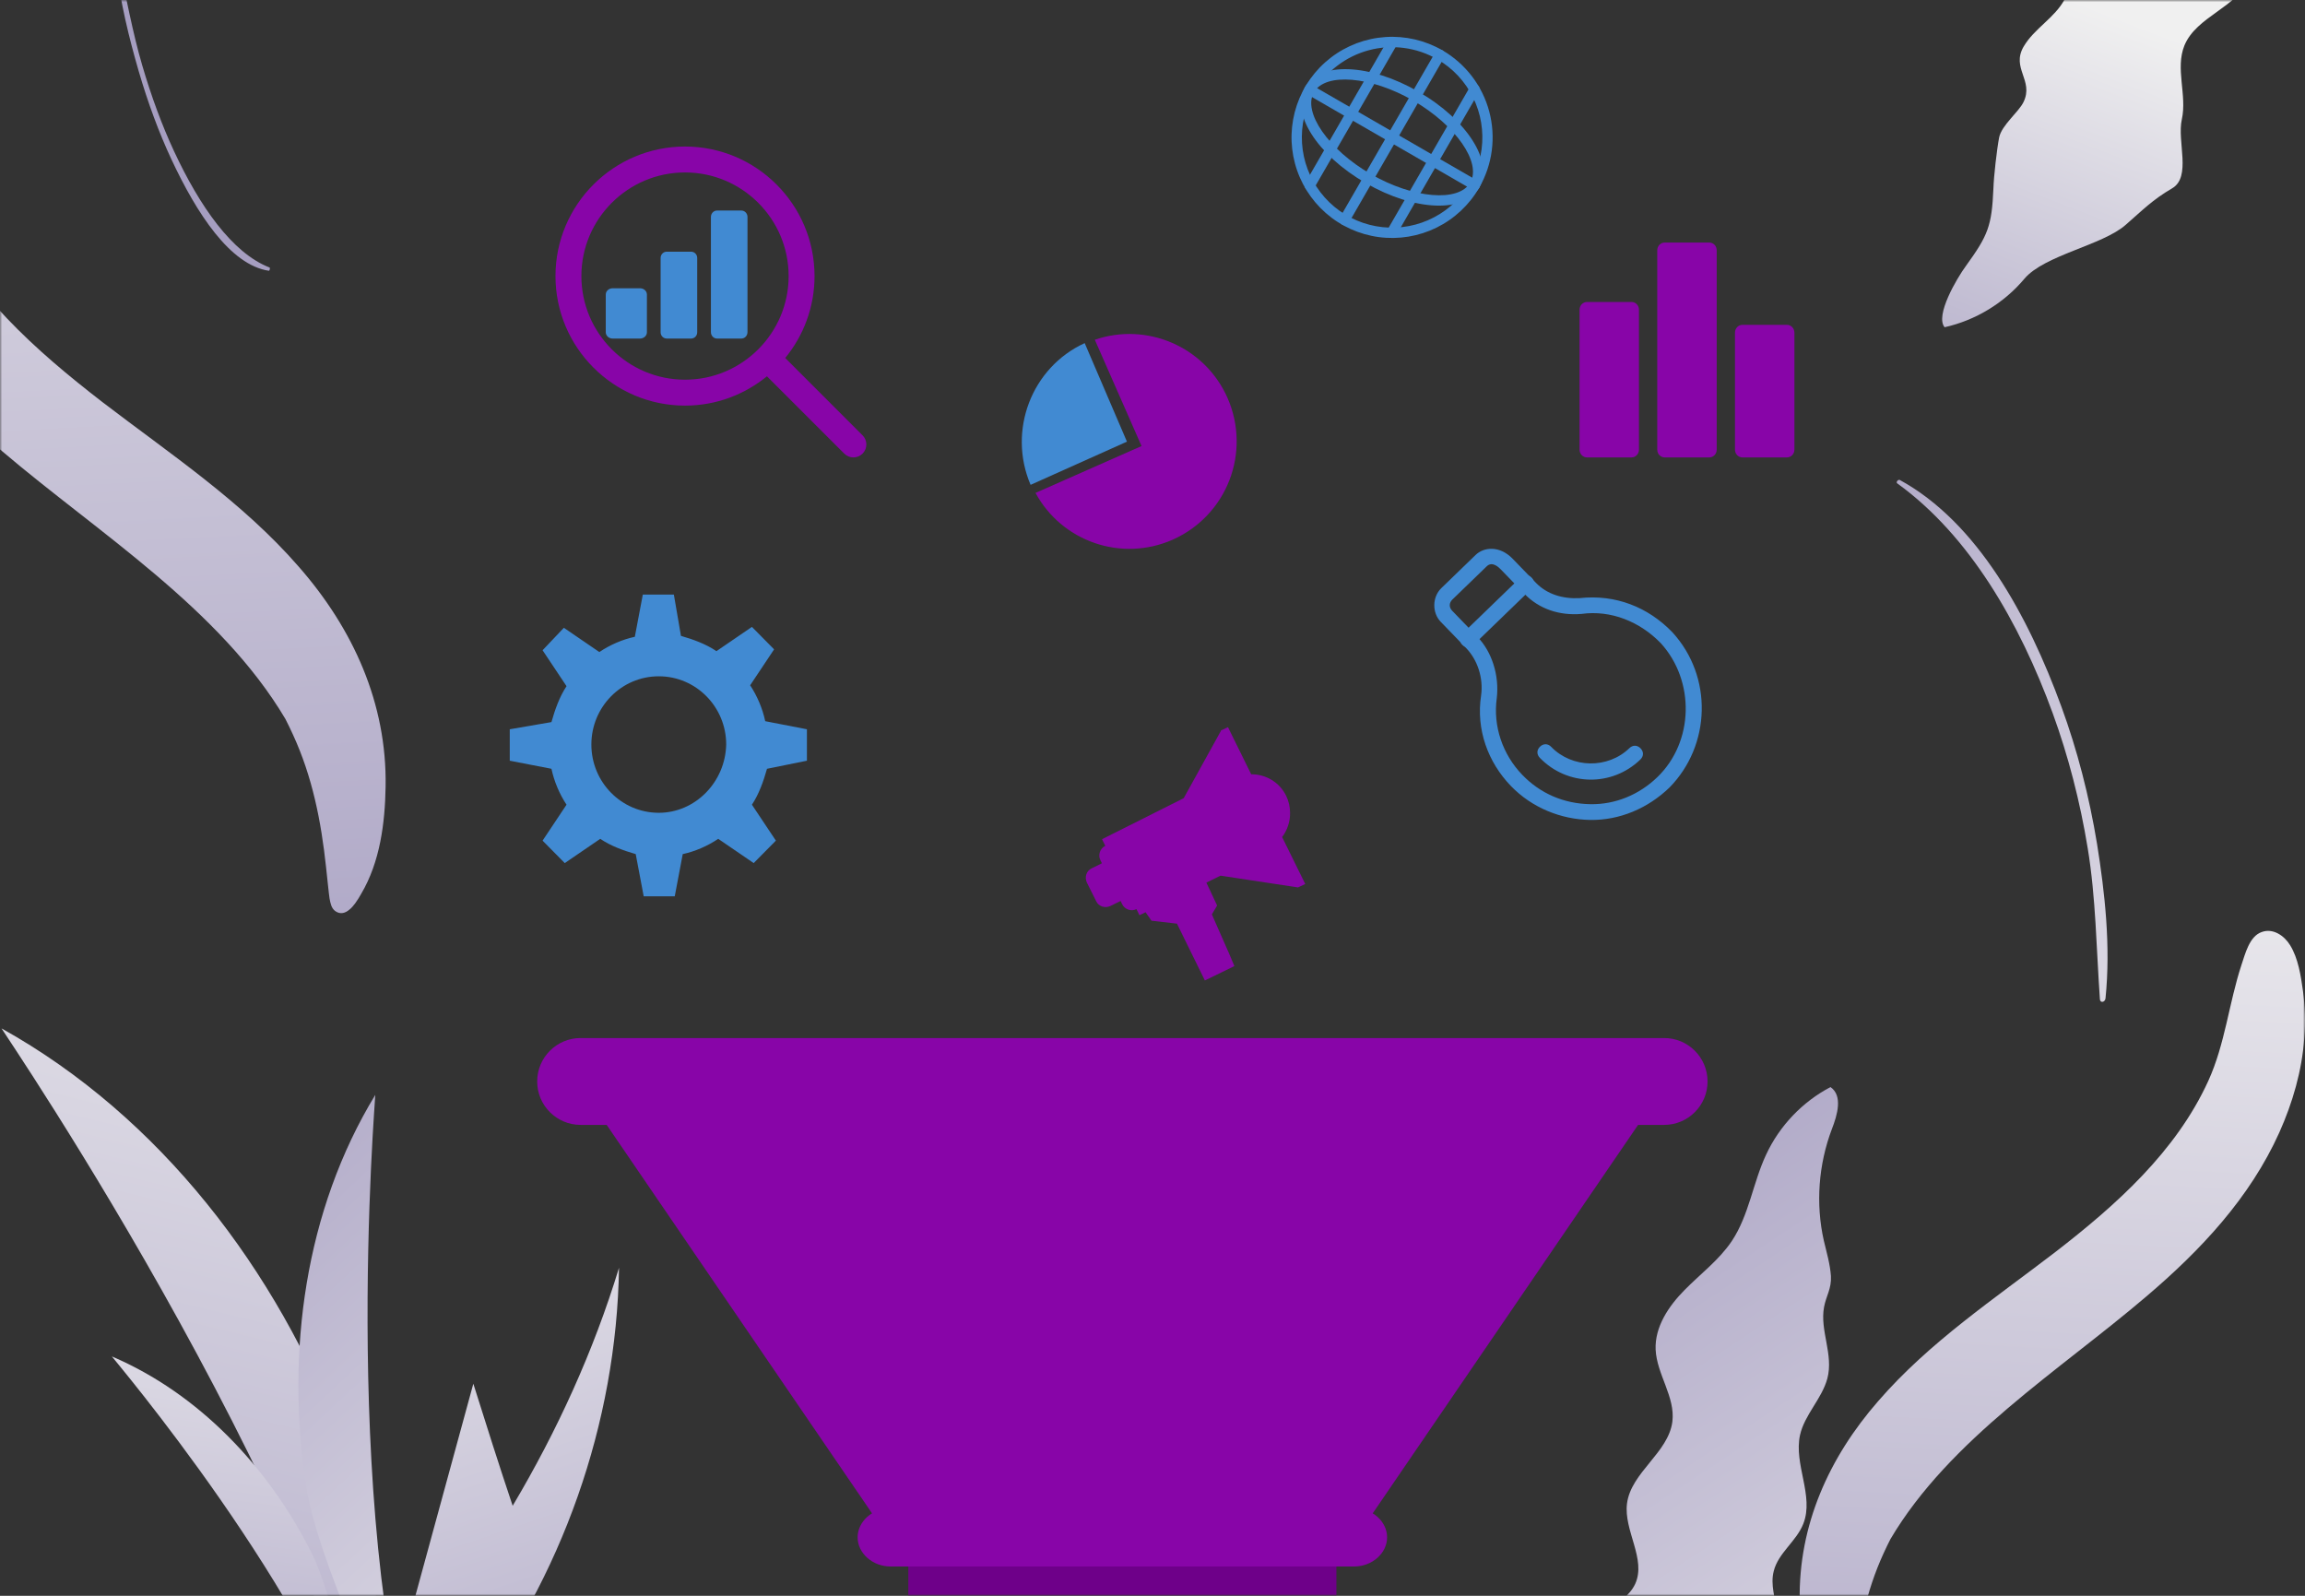 <svg width="520" height="360" viewBox="0 0 520 360" fill="none" xmlns="http://www.w3.org/2000/svg">
<rect x="0" y="0" width="520" height="360" fill="#333333" stroke="none"/>
<style>
	* {
		transform-box: fill-box;
	}
	#conversion {
		transform-origin: center bottom;
		animation: conversion-animation 3s linear infinite alternate;
	}
	@keyframes conversion-animation {
        0% {
            transform: scaleX(1);
        }
        100% {
            transform: scaleX(1.6);
        }
    }
	#whell {
		animation: down-animation 6s linear infinite;
	}
	@keyframes down-animation {
		0% {
            opacity: 0;
        }
        1% {
			opacity: 1;
            transform: translate(0, 0);
        }
        90% {
			opacity: 1;
            transform: translate(100%, 150%);
        }
		91%,100% {
			opacity: 0;
		}
    }
	#lupa {
		animation: down-animation-2 6s linear infinite;
	}
	@keyframes down-animation-2 {
		0% {
            opacity: 0;
        }
        1% {
			opacity: 1;
            transform: translate(0, 0);
        }
        90% {
			opacity: 1;
            transform: translate(50%, 300%);
        }
		91%,100% {
			opacity: 0;
		}
    }
	#lamp,
	#horn {
		animation: down-animation-3 6s linear infinite;
	}
	@keyframes down-animation-3 {
		0% {
            opacity: 0;
        }
        1% {
			opacity: 1;
            transform: translate(0, 0);
        }
        90% {
			opacity: 1;
            transform: translate(-50%, 205%);
        }
		91%,100% {
			opacity: 0;
		}
    }
	#packman {
		animation: down-animation-4 6s linear infinite;
	}
	@keyframes down-animation-4 {
		0% {
            opacity: 0;
        }
        1% {
			opacity: 1;
            transform: translate(0, 0);
        }
        90% {
			opacity: 1;
            transform: translate(70%, 340%);
        }
		91%,100% {
			opacity: 0;
		}
    }
	#globe {
		animation: down-animation-4 6s linear infinite;
	}
	@keyframes down-animation-4 {
		0% {
            opacity: 0;
        }
        1% {
			opacity: 1;
            transform: translate(0, 0);
        }
        90% {
			opacity: 1;
            transform: translate(-50%, 505%);
        }
		91%,100% {
			opacity: 0;
		}
    }
	#graph {
		animation: down-animation-5 6s linear infinite;
	}
	@keyframes down-animation-5 {
		0% {
            opacity: 0;
        }
        1% {
			opacity: 1;
            transform: translate(0, 0);
        }
        90% {
			opacity: 1;
            transform: translate(-110%, 385%);
        }
		91%,100% {
			opacity: 0;
		}
    }
</style>
<g id="Mask Group">
<mask id="mask0" mask-type="alpha" maskUnits="userSpaceOnUse" x="0" y="0" width="520" height="360">
<rect id="Rectangle 42" width="520" height="360" fill="#C4C4C4"/>
</mask>
<g mask="url(#mask0)">
<path id="Vector" d="M89.957 404.548C87.224 409.351 85.208 414.476 84.493 419.9C82.997 399.265 88.589 378.514 94.099 358.587C98.326 343.111 102.553 327.634 106.781 312.157C109.682 321.359 112.583 330.562 115.657 339.698C125.689 322.809 133.917 304.822 139.647 286C139.102 321.083 126.761 355.891 105.392 383.625C100.11 390.585 94.218 396.985 89.957 404.548Z" fill="url(#paint0_linear)"/>
<path id="Vector_2" d="M428.043 109.069C444.266 120.793 455.616 140.444 463.091 160.92C466.605 170.555 469.257 180.817 470.986 191.382C472.818 202.489 472.923 213.972 473.732 225.427C473.795 226.34 474.9 226.13 474.997 225.204C476.197 213.421 474.844 201.389 473.093 190.422C471.322 179.64 468.649 169.269 465.034 159.387C457.58 139.019 446.163 117.869 428.542 108.253C428.04 108.188 427.681 108.881 428.043 109.069Z" fill="url(#paint1_linear)"/>
<path id="Vector_3" d="M60.788 60.337C52.371 57.074 45.044 46.524 39.273 34.136C36.558 28.307 34.133 21.747 32.066 14.673C29.887 7.241 28.399 -1.016 26.614 -9.029C26.472 -9.667 26.026 -9.162 26.101 -8.462C27.067 0.431 29.158 8.684 31.285 16.042C33.397 23.259 35.844 29.89 38.633 35.866C44.383 48.183 51.926 59.793 60.676 61.086C60.9 60.972 60.966 60.356 60.788 60.337Z" fill="#A69EC1"/>
<path id="Vector_4" d="M90.704 423.25C88.725 392.085 85.046 345.811 77.093 324.894C62.522 286.516 36.105 251.915 0.344 232C0.293 232.178 77.179 344.359 90.704 423.25Z" fill="url(#paint2_linear)"/>
<path id="Vector_5" d="M96.322 403.871C86.175 382.981 71.59 351.693 69.066 335.243C64.422 305.07 68.828 272.997 84.664 247C84.762 247.097 76.148 347.869 96.322 403.871Z" fill="url(#paint3_linear)"/>
<path id="Vector_6" d="M82.643 400.644C79.922 384.53 75.496 360.643 70.222 350.187C60.555 331.002 44.927 314.426 25.232 306C25.215 306.096 71.322 360.315 82.643 400.644Z" fill="url(#paint4_linear)"/>
<path id="Vector_7" d="M393.737 398.361C393.78 393.569 391.222 388.577 393.07 384.21C393.908 382.214 395.507 380.686 396.858 378.976C400.125 374.736 401.631 369.171 400.934 363.831C400.514 360.669 399.351 357.497 400.145 354.454C401.147 350.343 405.278 347.715 406.829 343.734C409.292 337.442 404.62 330.337 406.082 323.727C407.115 319.126 411.007 315.572 412.246 310.979C413.686 305.522 410.507 300.177 411.5 294.864C411.96 292.364 413.214 290.714 413.053 287.86C412.855 285.164 412.072 282.496 411.445 279.864C409.578 271.558 410.243 262.689 413.267 254.707C414.507 251.522 415.769 247.183 412.955 245.236C406.636 248.549 401.434 253.989 398.427 260.484C395.456 266.822 394.572 274.149 390.686 279.981C387.83 284.235 383.618 287.382 380.04 291.01C376.413 294.668 373.29 299.356 373.505 304.457C373.767 310.067 377.968 315.114 377.282 320.707C376.375 327.78 367.951 332.129 367.044 339.202C366.278 345.314 371.447 351.707 368.895 357.316C367.638 360.042 364.819 361.655 362.742 363.815C360.453 366.174 358.548 367.422 357.965 370.804C357.395 373.774 358.08 377.041 356.334 379.734C355.121 381.56 352.987 382.547 351.28 384.008C346.159 388.391 346.113 396.204 347.339 402.828C348.255 407.763 349.859 412.944 353.756 416.098C357.16 418.887 361.783 419.645 366.141 420.3C373.71 421.38 378.893 420.448 384.753 415.205C389.263 411.134 393.719 404.815 393.737 398.361Z" fill="url(#paint5_linear)"/>
<path id="Vector_8" d="M497.147 -69.007C495.857 -64.392 497.026 -58.906 494.104 -55.172C492.774 -53.463 490.833 -52.404 489.083 -51.105C484.825 -47.863 481.92 -42.882 481.202 -37.546C480.783 -34.383 481.079 -31.017 479.521 -28.287C477.482 -24.579 472.809 -23.118 470.274 -19.678C466.257 -14.245 468.916 -6.169 465.783 -0.167C463.587 4.005 458.903 6.422 456.51 10.534C453.698 15.427 458.853 18.128 456.51 23C455.415 25.293 451.587 28.204 450.999 31C450.488 33.655 449.788 39.796 449.707 42.5C449.346 51.005 448.498 53.082 443.499 60C441.472 62.752 436.487 71.209 438.697 73.822C445.661 72.269 452.101 68.373 456.696 62.886C461.215 57.54 474.249 55.363 479.521 50.745C483.386 47.382 485.599 45.07 490 42.5C494.455 39.913 491.092 31.906 492.214 26.924C493.422 21.44 490.682 15.473 492.801 10.252C495.52 3.66 504.786 1.655 507.504 -4.937C509.836 -10.638 506.512 -18.158 510.437 -22.908C512.361 -25.212 515.502 -26.035 518.07 -27.579C520.895 -29.26 523.06 -29.969 524.504 -33.082C525.828 -35.801 526.017 -39.134 528.405 -41.279C530.052 -42.726 532.37 -43.123 534.398 -44.089C540.484 -46.985 542.564 -54.517 543.106 -61.231C543.508 -66.235 543.309 -71.654 540.368 -75.715C537.808 -79.295 533.542 -81.232 529.506 -82.999C522.48 -86.013 517.233 -86.465 510.209 -82.929C504.795 -80.174 498.846 -75.234 497.147 -69.007Z" fill="url(#paint6_linear)"/>
<path id="Vector_9" d="M406.009 361.106C406.128 368.515 407.136 376.516 410.989 383.036C411.286 383.569 411.701 384.281 412.175 384.933C412.531 385.407 412.946 385.94 413.42 386.296C414.25 387.007 415.258 387.303 416.266 386.592C417.096 385.999 417.273 384.933 417.451 383.984C417.57 383.332 418.044 378.591 418.163 377.583C419.171 368.159 420.949 359.091 424.921 350.437C425.396 349.37 425.929 348.303 426.463 347.236C439.802 324.654 464.702 309.125 484.207 292.47C496.42 282.098 507.566 270.244 514.206 255.485C517.23 248.728 519.305 241.557 519.838 234.207C520.135 230.651 520.016 227.094 519.542 223.538C519.068 220.16 518.475 216.189 516.637 213.225C515.333 211.091 512.783 209.313 510.234 210.262C507.448 211.21 506.499 215.24 505.669 217.67C502.823 226.324 501.993 235.452 498.199 243.809C490.907 259.812 477.39 271.844 463.754 282.394C449.94 293.004 435.237 302.783 423.736 316.06C412.649 328.744 405.713 344.036 406.009 361.106Z" fill="url(#paint7_linear)"/>
<path id="Vector_10" d="M86.99 177.472C86.859 185.635 85.745 194.45 81.486 201.633C81.158 202.221 80.699 203.004 80.175 203.722C79.782 204.245 79.323 204.832 78.799 205.224C77.882 206.008 76.768 206.334 75.654 205.551C74.736 204.898 74.54 203.722 74.343 202.678C74.212 201.959 73.688 196.735 73.557 195.625C72.443 185.243 70.477 175.252 66.087 165.719C65.563 164.543 64.973 163.368 64.383 162.193C49.64 137.314 22.119 120.206 0.56 101.857C-12.938 90.43 -25.257 77.37 -32.596 61.111C-35.938 53.667 -38.232 45.766 -38.821 37.669C-39.149 33.751 -39.018 29.833 -38.494 25.915C-37.969 22.193 -37.314 17.818 -35.283 14.553C-33.841 12.202 -31.024 10.243 -28.206 11.288C-25.126 12.333 -24.078 16.773 -23.16 19.45C-20.015 28.984 -19.098 39.04 -14.904 48.247C-6.844 65.878 8.096 79.133 23.167 90.756C38.435 102.445 54.685 113.219 67.397 127.846C79.651 141.82 87.317 158.667 86.99 177.472Z" fill="url(#paint8_linear)"/>
<path id="horn" fill-rule="evenodd" clip-rule="evenodd" d="M275.371 164.826L277.024 164.041L282.264 174.674C285.534 174.652 288.643 176.437 290.152 179.535C290.748 180.758 291.032 182.06 291.035 183.347C291.065 185.323 290.43 187.268 289.242 188.836L294.458 199.421L292.805 200.206L292.799 200.193L275.357 197.544L272.154 199.106L274.577 204.282L273.394 206.283L277.229 214.999L278.471 217.943L271.815 221.186L265.518 208.37L259.773 207.707L258.436 205.794L257.057 206.466L256.382 205.095C255.179 205.696 253.684 205.142 253.143 203.951L252.798 203.254L250.49 204.393C249.275 204.945 247.839 204.504 247.286 203.288L245.187 199.09C244.635 197.875 245.077 196.438 246.292 195.886L248.593 194.749L248.281 194.118C247.624 192.913 248.162 191.383 249.355 190.818L248.617 189.318L267.036 180.068L275.417 164.918L275.371 164.826Z" fill="#8805A8"/>
<g id="lamp">
<path id="lamp-3" d="M329.946 142.92L342.993 130.301C343.775 129.543 344.793 129.551 345.536 130.32C346.28 131.088 346.254 132.105 345.471 132.863L332.424 145.482C331.641 146.24 330.624 146.232 329.88 145.463C329.137 144.695 329.163 143.678 329.946 142.92Z" fill="#418AD2"/>
<path id="lamp-2" d="M347.424 168.443C348.192 167.7 349.2 167.717 349.944 168.485C354.652 173.353 362.716 173.487 367.584 168.779C368.352 168.035 369.36 168.052 370.104 168.821C370.847 169.589 370.83 170.597 370.062 171.341C363.657 177.536 353.577 177.368 347.382 170.963C346.639 170.195 346.655 169.187 347.424 168.443Z" fill="#418AD2"/>
<path id="lamp-1" d="M325.163 132.672L332.909 125.179C334.717 123.431 338.278 122.979 341.269 126.071L346.503 131.482C348.996 134.059 352.53 135.13 356.341 134.935C364.479 134.047 371.788 136.953 377.271 142.622C386.485 152.664 385.958 168.137 376.653 177.637C371.746 182.382 365.354 185.074 358.756 184.972C352.159 184.869 345.607 182.228 340.871 177.332C335.637 171.921 332.975 164.519 334.125 156.923C334.704 152.871 333.253 148.788 330.761 146.211L325.028 140.284C323.034 138.223 323.097 134.67 325.163 132.672V132.672ZM373.902 175.31C382.165 167.317 382.407 153.615 374.689 145.12C369.953 140.224 363.401 137.583 356.786 138.495C351.702 138.924 347.162 137.33 343.921 133.98L338.687 128.569C338.188 128.053 336.693 126.507 335.402 127.756L327.655 135.249C326.88 135.999 326.862 137.013 327.61 137.786L333.343 143.713C336.583 147.063 338.265 152.419 337.668 157.486C336.795 163.817 338.967 170.196 343.453 174.835C347.441 178.958 352.729 181.324 358.819 181.419C364.401 181.506 369.77 179.306 373.902 175.31V175.31Z" fill="#418AD2"/>
</g>
<g id="graph">
<path id="Vector_11" d="M375.551 54.717H385.602C386.525 54.717 387.281 55.487 387.281 56.441V101.456C387.281 102.42 386.525 103.191 385.602 103.191H375.551C374.619 103.191 373.873 102.41 373.873 101.456V56.451C373.873 55.487 374.629 54.717 375.551 54.717Z" fill="#8805A8"/>
<path id="Vector_12" d="M393.085 73.281H403.135C404.058 73.281 404.804 74.064 404.814 75.044V101.428C404.814 102.408 404.058 103.191 403.135 103.191H393.085C392.152 103.191 391.406 102.397 391.406 101.428V75.044C391.406 74.064 392.162 73.281 393.085 73.281Z" fill="#8805A8"/>
<path id="Vector_13" d="M358.018 68.124H368.069C369.001 68.124 369.747 68.905 369.747 69.881V101.434C369.747 102.41 368.992 103.191 368.069 103.191H358.018C357.086 103.191 356.34 102.4 356.34 101.434V69.881C356.34 68.905 357.095 68.124 358.018 68.124Z" fill="#8805A8"/>
</g>
<g id="globe">
<path id="Vector_14" d="M333.704 42.34C331.46 46.227 328.114 49.361 324.089 51.346C320.065 53.33 315.542 54.077 311.092 53.491C306.643 52.906 302.467 51.014 299.093 48.055C295.719 45.096 293.299 41.203 292.137 36.868C290.976 32.533 291.126 27.951 292.568 23.702C294.011 19.452 296.681 15.726 300.241 12.994C303.801 10.262 308.092 8.647 312.57 8.354C317.048 8.06 321.512 9.101 325.399 11.345C330.605 14.359 334.403 19.315 335.96 25.126C337.517 30.936 336.706 37.127 333.704 42.34V42.34ZM296.419 20.814C294.405 24.302 293.471 28.308 293.735 32.327C293.998 36.346 295.447 40.196 297.899 43.392C300.351 46.587 303.695 48.983 307.508 50.278C311.322 51.572 315.434 51.707 319.324 50.664C323.214 49.622 326.708 47.45 329.364 44.422C332.019 41.394 333.717 37.646 334.243 33.653C334.768 29.66 334.098 25.601 332.317 21.989C330.536 18.377 327.723 15.374 324.235 13.361C319.557 10.667 314.001 9.938 308.786 11.336C303.571 12.733 299.124 16.142 296.419 20.814V20.814Z" fill="#418AD2"/>
<path id="Vector_15" d="M333.705 42.341C330.369 48.119 319.125 47.661 308.106 41.299C297.087 34.937 291.068 25.429 294.404 19.651C297.74 13.873 308.984 14.33 320.003 20.692C331.023 27.054 337.041 36.562 333.705 42.341ZM296.42 20.814C293.826 25.306 299.71 33.765 309.269 39.284C318.828 44.803 329.096 45.669 331.689 41.177C334.283 36.685 328.399 28.226 318.84 22.707C309.281 17.188 299.014 16.321 296.42 20.814Z" fill="#418AD2"/>
<path id="Vector_16" d="M333.704 42.339C333.55 42.607 333.296 42.802 332.997 42.882C332.699 42.961 332.382 42.919 332.114 42.765L294.83 21.239C294.562 21.084 294.367 20.83 294.287 20.532C294.208 20.234 294.249 19.916 294.404 19.649C294.558 19.382 294.812 19.187 295.11 19.107C295.408 19.027 295.726 19.069 295.993 19.223L333.278 40.75C333.545 40.904 333.74 41.158 333.82 41.456C333.9 41.754 333.858 42.072 333.704 42.339Z" fill="#418AD2"/>
<path id="Vector_17" d="M325.826 12.934L304.299 50.219C304.145 50.486 303.891 50.681 303.593 50.761C303.295 50.841 302.977 50.799 302.71 50.645C302.443 50.49 302.248 50.236 302.168 49.938C302.088 49.64 302.13 49.322 302.284 49.055L323.811 11.77C323.965 11.503 324.219 11.308 324.517 11.228C324.815 11.148 325.133 11.19 325.4 11.345C325.667 11.499 325.862 11.753 325.942 12.051C326.022 12.349 325.98 12.667 325.826 12.934Z" fill="#418AD2"/>
<path id="Vector_18" d="M315.166 10.053L296.478 42.422C296.323 42.69 296.069 42.885 295.771 42.964C295.473 43.044 295.155 43.002 294.888 42.848C294.621 42.694 294.426 42.44 294.346 42.142C294.266 41.843 294.308 41.526 294.462 41.259L313.151 8.889C313.305 8.622 313.559 8.427 313.857 8.347C314.155 8.267 314.473 8.309 314.74 8.463C315.007 8.618 315.202 8.872 315.282 9.17C315.362 9.468 315.32 9.786 315.166 10.053Z" fill="#418AD2"/>
<path id="Vector_19" d="M333.652 20.726L314.964 53.095C314.809 53.363 314.555 53.558 314.257 53.638C313.959 53.717 313.641 53.675 313.374 53.521C313.107 53.367 312.912 53.113 312.832 52.815C312.752 52.517 312.794 52.199 312.948 51.932L331.637 19.562C331.791 19.295 332.045 19.1 332.343 19.02C332.641 18.94 332.959 18.982 333.226 19.137C333.493 19.291 333.688 19.545 333.768 19.843C333.848 20.141 333.806 20.459 333.652 20.726Z" fill="#418AD2"/>
</g>
<g id="packman">
<path id="Vector_20" d="M276.948 89.828C271.856 78.193 258.711 72.613 246.988 76.65L256.698 98.733L257.527 100.632L255.633 101.463L233.607 111.199C239.528 122.121 252.909 126.87 264.514 121.765C276.829 116.304 282.276 102.057 276.948 89.828Z" fill="#8805A8"/>
<path id="Vector_21" d="M244.703 77.406C232.73 82.874 227.267 97.137 232.498 109.379L254.234 99.633L244.703 77.406Z" fill="#418AD2"/>
</g>
<path id="whell" d="M182.039 171.611V164.52L172.633 162.697C172.033 159.86 170.832 157.024 169.231 154.593L174.634 146.49L169.632 141.425L161.627 146.895C159.226 145.274 156.424 144.261 153.622 143.451L152.021 134.132H145.017L143.216 143.653C140.415 144.261 137.613 145.477 135.212 147.097L127.207 141.627L122.404 146.692L127.807 154.796C126.206 157.227 125.206 160.063 124.405 162.899L115 164.52V171.611L124.405 173.434C125.006 176.27 126.206 179.107 127.807 181.538L122.404 189.641L127.407 194.706L135.412 189.236C137.813 190.857 140.615 191.87 143.416 192.68L145.217 202.202H152.222L154.023 192.68C156.824 192.072 159.626 190.857 162.027 189.236L170.032 194.706L175.035 189.641L169.632 181.538C171.233 179.107 172.233 176.27 173.034 173.434L182.039 171.611ZM148.619 183.361C140.215 183.361 133.411 176.473 133.411 167.964C133.411 159.455 140.215 152.567 148.619 152.567C157.024 152.567 163.828 159.455 163.828 167.964C163.628 176.473 156.824 183.361 148.619 183.361Z" fill="#418AD2"/>
<g id="lupa">
<path id="Vector_22" d="M155.911 56.779H150.41C149.651 56.779 149.035 57.406 149.035 58.179V74.975C149.035 75.748 149.651 76.375 150.41 76.375H155.911C156.67 76.375 157.286 75.748 157.286 74.975V58.179C157.286 57.406 156.67 56.779 155.911 56.779Z" fill="#418AD2"/>
<path id="Vector_23" d="M144.394 65.03H138.206C137.352 65.03 136.659 65.666 136.659 66.448V74.957C136.659 75.74 137.352 76.375 138.206 76.375H144.394C145.248 76.375 145.941 75.74 145.941 74.957V66.448C145.941 65.666 145.248 65.03 144.394 65.03Z" fill="#418AD2"/>
<path id="Vector_24" d="M167.256 47.497H161.755C160.996 47.497 160.38 48.144 160.38 48.941V74.931C160.38 75.728 160.996 76.375 161.755 76.375H167.256C168.015 76.375 168.631 75.728 168.631 74.931V48.941C168.631 48.144 168.015 47.497 167.256 47.497Z" fill="#418AD2"/>
<path id="Vector_25" d="M194.589 98.203L177.147 80.76C181.273 75.722 183.757 69.287 183.757 62.28C183.757 46.167 170.648 33.058 154.535 33.058C138.423 33.058 125.314 46.167 125.314 62.28C125.314 78.393 138.422 91.502 154.535 91.502C161.543 91.502 167.977 89.018 173.015 84.892L190.458 102.334C191.027 102.904 191.775 103.191 192.524 103.191C193.272 103.191 194.02 102.904 194.59 102.334C195.732 101.192 195.732 99.345 194.589 98.203ZM154.535 85.657C141.646 85.657 131.158 75.17 131.158 62.28C131.158 49.39 141.646 38.902 154.535 38.902C167.425 38.902 177.913 49.39 177.913 62.28C177.913 75.17 167.425 85.657 154.535 85.657Z" fill="#8805A8"/>
</g>
<g id="conversion">
<path id="Vector_26" d="M375.42 234.174H130.986C125.575 234.174 121.188 238.561 121.188 243.972C121.188 249.383 125.575 253.77 130.986 253.77H375.42C380.831 253.77 385.218 249.383 385.218 243.972C385.218 238.561 380.831 234.174 375.42 234.174Z" fill="#8805A8"/>
<path id="Vector_27" d="M136.512 253.254L204.918 353.388H301.491L369.897 253.254H136.512Z" fill="#8805A8"/>
<path id="Vector_28" d="M312.924 346.811C312.924 350.418 309.536 353.388 305.512 353.388H200.891C196.867 353.388 193.479 350.418 193.479 346.811C193.479 343.205 196.867 340.235 200.891 340.235H305.512C309.536 340.235 312.924 343.205 312.924 346.811Z" fill="#8805A8"/>
<path id="Vector_29" d="M301.489 353.388H204.916V359.965H301.489V353.388Z" fill="#6E0089"/>
</g>
</g>
</g>
<defs>
<linearGradient id="paint0_linear" x1="14.907" y1="484.381" x2="-46.526" y2="303.753" gradientUnits="userSpaceOnUse">
<stop offset="0.047" stop-color="#A69EC1"/>
<stop offset="1" stop-color="#ECEBEE"/>
</linearGradient>
<linearGradient id="paint1_linear" x1="327.083" y1="233.4" x2="483.145" y2="306.913" gradientUnits="userSpaceOnUse">
<stop offset="0.047" stop-color="#A69EC1"/>
<stop offset="1" stop-color="#ECEBEE"/>
</linearGradient>
<linearGradient id="paint2_linear" x1="194.755" y1="508.462" x2="262.502" y2="228.376" gradientUnits="userSpaceOnUse">
<stop offset="0.047" stop-color="#A69EC1"/>
<stop offset="1" stop-color="#ECEBEE"/>
</linearGradient>
<linearGradient id="paint3_linear" x1="60.243" y1="497.154" x2="-86.284" y2="340.775" gradientUnits="userSpaceOnUse">
<stop stop-color="#ECEBEE"/>
<stop offset="1" stop-color="#A69EC1"/>
</linearGradient>
<linearGradient id="paint4_linear" x1="141.427" y1="439.351" x2="161.491" y2="289.888" gradientUnits="userSpaceOnUse">
<stop offset="0.047" stop-color="#A69EC1"/>
<stop offset="1" stop-color="#ECEBEE"/>
</linearGradient>
<linearGradient id="paint5_linear" x1="163.258" y1="348.358" x2="293.165" y2="544.356" gradientUnits="userSpaceOnUse">
<stop offset="0.047" stop-color="#A69EC1"/>
<stop offset="1" stop-color="#ECEBEE"/>
</linearGradient>
<linearGradient id="paint6_linear" x1="420.999" y1="115" x2="465.499" y2="-1" gradientUnits="userSpaceOnUse">
<stop offset="0.047" stop-color="#A69EC1"/>
<stop offset="1" stop-color="#F0F0F0"/>
</linearGradient>
<linearGradient id="paint7_linear" x1="304.834" y1="446.626" x2="321.202" y2="127.447" gradientUnits="userSpaceOnUse">
<stop stop-color="#A69EC1"/>
<stop offset="0.833" stop-color="#ECEBEE"/>
</linearGradient>
<linearGradient id="paint8_linear" x1="198.815" y1="271.689" x2="180.84" y2="-79.954" gradientUnits="userSpaceOnUse">
<stop offset="0.047" stop-color="#A69EC1"/>
<stop offset="1" stop-color="#ECEBEE"/>
</linearGradient>
</defs>
</svg>
